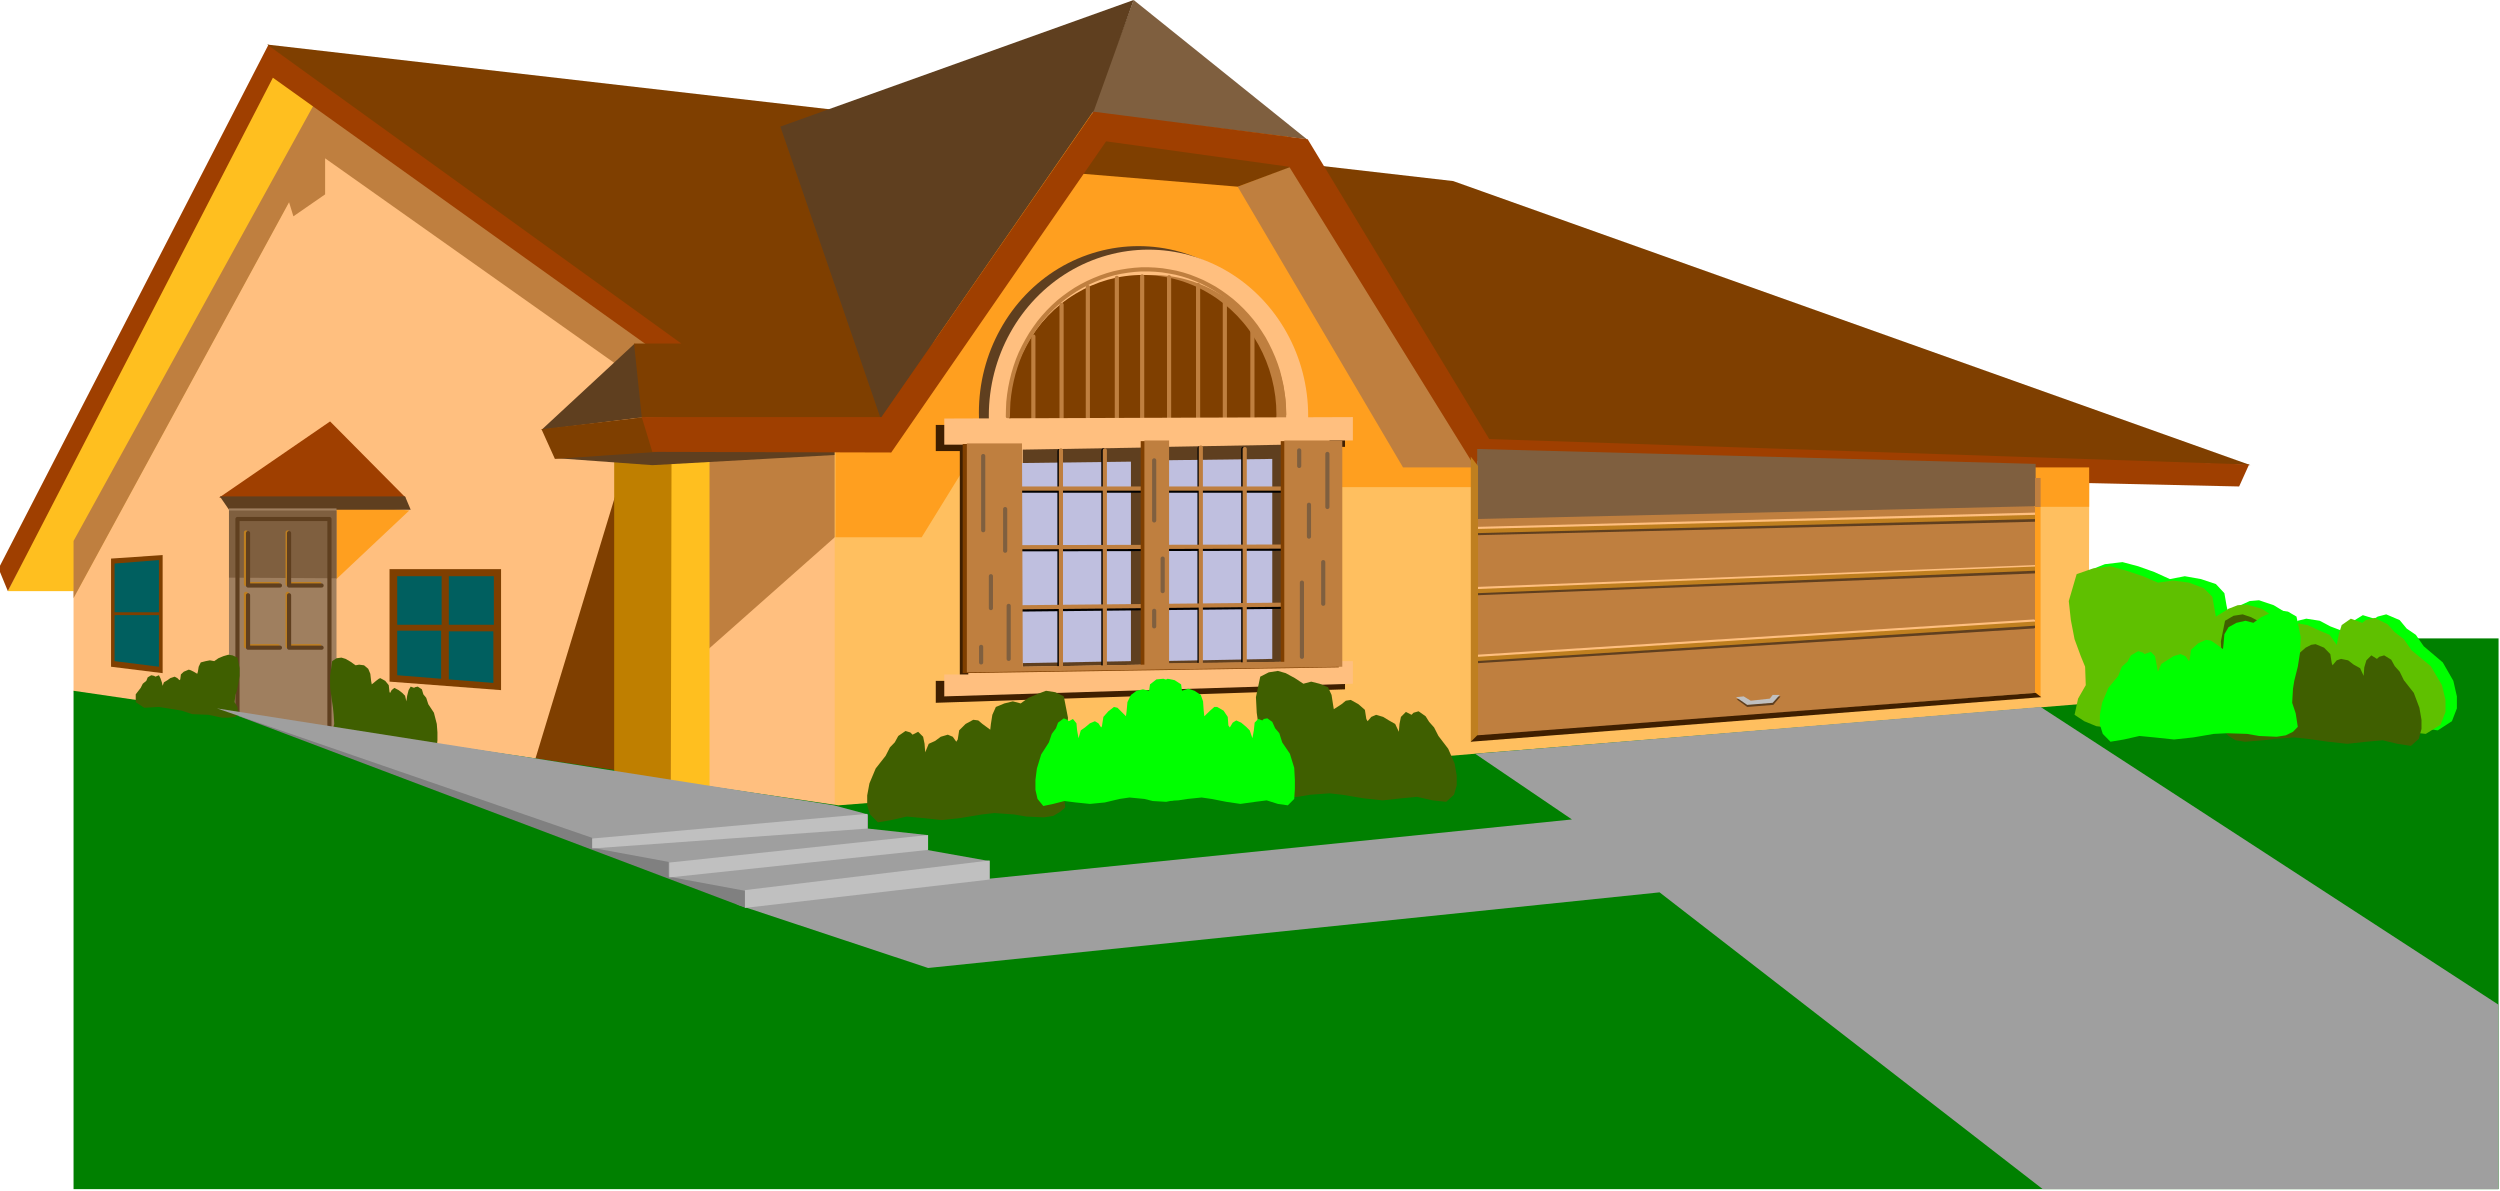 <?xml version="1.0" encoding="UTF-8" standalone="no"?>
<svg
   xmlns:ooo="http://xml.openoffice.org/svg/export"
   xmlns:dc="http://purl.org/dc/elements/1.1/"
   xmlns:cc="http://creativecommons.org/ns#"
   xmlns:rdf="http://www.w3.org/1999/02/22-rdf-syntax-ns#"
   xmlns:svg="http://www.w3.org/2000/svg"
   xmlns="http://www.w3.org/2000/svg"
   xmlns:sodipodi="http://sodipodi.sourceforge.net/DTD/sodipodi-0.dtd"
   xmlns:inkscape="http://www.inkscape.org/namespaces/inkscape"
   version="1.2"
   width="156.02mm"
   height="74.35mm"
   viewBox="0 0 15602 7435"
   preserveAspectRatio="xMidYMid"
   xml:space="preserve"
   id="svg328"
   sodipodi:docname="house4.svg"
   style="fill-rule:evenodd;stroke-width:28.222;stroke-linejoin:round"
   inkscape:version="0.92.5 (2060ec1f9f, 2020-04-08)"><sodipodi:namedview
   pagecolor="#ffffff"
   bordercolor="#666666"
   borderopacity="1"
   objecttolerance="10"
   gridtolerance="10"
   guidetolerance="10"
   inkscape:pageopacity="0"
   inkscape:pageshadow="2"
   inkscape:window-width="664"
   inkscape:window-height="487"
   id="namedview330"
   showgrid="false"
   inkscape:zoom="0.2102413"
   inkscape:cx="294.84095"
   inkscape:cy="140.48504"
   inkscape:window-x="0"
   inkscape:window-y="0"
   inkscape:window-maximized="0"
   inkscape:current-layer="svg328" />
 <defs
   class="ClipPathGroup"
   id="defs8">
  <clipPath
   id="presentation_clip_path"
   clipPathUnits="userSpaceOnUse">
   <rect
   x="0"
   y="0"
   width="21000"
   height="29700"
   id="rect2" />
  </clipPath>
  <clipPath
   id="presentation_clip_path_shrink"
   clipPathUnits="userSpaceOnUse">
   <rect
   x="21"
   y="29"
   width="20958"
   height="29641"
   id="rect5" />
  </clipPath>
 </defs>
 <defs
   class="TextShapeIndex"
   id="defs12">
  <g
   ooo:slide="id1"
   ooo:id-list="id3"
   id="g10" />
 </defs>
 <defs
   class="EmbeddedBulletChars"
   id="defs44">
  <g
   id="bullet-char-template-57356"
   transform="matrix(4.8828125e-4,0,0,-4.8828125e-4,0,0)">
   <path
   d="M 580,1141 1163,571 580,0 -4,571 Z"
   id="path14"
   inkscape:connector-curvature="0" />
  </g>
  <g
   id="bullet-char-template-57354"
   transform="matrix(4.8828125e-4,0,0,-4.8828125e-4,0,0)">
   <path
   d="M 8,1128 H 1137 V 0 H 8 Z"
   id="path17"
   inkscape:connector-curvature="0" />
  </g>
  <g
   id="bullet-char-template-10146"
   transform="matrix(4.8828125e-4,0,0,-4.8828125e-4,0,0)">
   <path
   d="M 174,0 602,739 174,1481 1456,739 Z M 1358,739 309,1346 659,739 Z"
   id="path20"
   inkscape:connector-curvature="0" />
  </g>
  <g
   id="bullet-char-template-10132"
   transform="matrix(4.8828125e-4,0,0,-4.8828125e-4,0,0)">
   <path
   d="M 2015,739 1276,0 H 717 l 543,543 H 174 v 393 h 1086 l -543,545 h 557 z"
   id="path23"
   inkscape:connector-curvature="0" />
  </g>
  <g
   id="bullet-char-template-10007"
   transform="matrix(4.8828125e-4,0,0,-4.8828125e-4,0,0)">
   <path
   d="m 0,-2 c -7,16 -16,29 -25,39 l 381,530 c -94,256 -141,385 -141,387 0,25 13,38 40,38 9,0 21,-2 34,-5 21,4 42,12 65,25 l 27,-13 111,-251 280,301 64,-25 24,25 c 21,-10 41,-24 62,-43 C 886,937 835,863 770,784 769,783 710,716 594,584 L 774,223 c 0,-27 -21,-55 -63,-84 l 16,-20 C 717,90 699,76 672,76 641,76 570,178 457,381 L 164,-76 c -22,-34 -53,-51 -92,-51 -42,0 -63,17 -64,51 -7,9 -10,24 -10,44 0,9 1,19 2,30 z"
   id="path26"
   inkscape:connector-curvature="0" />
  </g>
  <g
   id="bullet-char-template-10004"
   transform="matrix(4.8828125e-4,0,0,-4.8828125e-4,0,0)">
   <path
   d="M 285,-33 C 182,-33 111,30 74,156 52,228 41,333 41,471 c 0,78 14,145 41,201 34,71 87,106 158,106 53,0 88,-31 106,-94 l 23,-176 c 8,-64 28,-97 59,-98 l 735,706 c 11,11 33,17 66,17 42,0 63,-15 63,-46 V 965 c 0,-36 -10,-64 -30,-84 L 442,47 C 390,-6 338,-33 285,-33 Z"
   id="path29"
   inkscape:connector-curvature="0" />
  </g>
  <g
   id="bullet-char-template-9679"
   transform="matrix(4.8828125e-4,0,0,-4.8828125e-4,0,0)">
   <path
   d="M 813,0 C 632,0 489,54 383,161 276,268 223,411 223,592 c 0,181 53,324 160,431 106,107 249,161 430,161 179,0 323,-54 432,-161 108,-107 162,-251 162,-431 0,-180 -54,-324 -162,-431 C 1136,54 992,0 813,0 Z"
   id="path32"
   inkscape:connector-curvature="0" />
  </g>
  <g
   id="bullet-char-template-8226"
   transform="matrix(4.8828125e-4,0,0,-4.8828125e-4,0,0)">
   <path
   d="m 346,457 c -73,0 -137,26 -191,78 -54,51 -81,114 -81,188 0,73 27,136 81,188 54,52 118,78 191,78 73,0 134,-26 185,-79 51,-51 77,-114 77,-187 0,-75 -25,-137 -76,-188 -50,-52 -112,-78 -186,-78 z"
   id="path35"
   inkscape:connector-curvature="0" />
  </g>
  <g
   id="bullet-char-template-8211"
   transform="matrix(4.8828125e-4,0,0,-4.8828125e-4,0,0)">
   <path
   d="M -4,459 H 1135 V 606 H -4 Z"
   id="path38"
   inkscape:connector-curvature="0" />
  </g>
  <g
   id="bullet-char-template-61548"
   transform="matrix(4.8828125e-4,0,0,-4.8828125e-4,0,0)">
   <path
   d="m 173,740 c 0,163 58,303 173,419 116,115 255,173 419,173 163,0 302,-58 418,-173 116,-116 174,-256 174,-419 0,-163 -58,-303 -174,-418 C 1067,206 928,148 765,148 601,148 462,206 346,322 231,437 173,577 173,740 Z"
   id="path41"
   inkscape:connector-curvature="0" />
  </g>
 </defs>
 <g
   id="g49"
   transform="translate(-2699,-11132)">
  <g
   id="id2"
   class="Master_Slide">
   <g
   id="bg-id2"
   class="Background" />
   <g
   id="bo-id2"
   class="BackgroundObjects" />
  </g>
 </g>
 <g
   class="SlideGroup"
   id="g326"
   transform="translate(-2699,-11132)">
  <g
   id="g324">
   <g
   id="container-id1">
    <g
   id="id1"
   class="Slide"
   clip-path="url(#presentation_clip_path)">
     <g
   class="Page"
   id="g320">
      <g
   class="Graphic"
   id="g318">
       <g
   id="id3">
        <rect
   class="BoundingBox"
   x="2699"
   y="11132"
   width="15602"
   height="7435"
   id="rect51"
   style="fill:none;stroke:none" />
        <defs
   id="defs56">
         <clipPath
   id="clip_path_1"
   clipPathUnits="userSpaceOnUse">
          <path
   d="m 2699,11132 h 15601 v 7434 H 2699 Z"
   id="path53"
   inkscape:connector-curvature="0" />
         </clipPath>
        </defs>
        <g
   clip-path="url(#clip_path_1)"
   id="g58" />
        <defs
   id="defs63">
         <clipPath
   id="clip_path_2"
   clipPathUnits="userSpaceOnUse">
          <path
   d="m 2699,11132 h 15593 v 7421 H 2699 Z"
   id="path60"
   inkscape:connector-curvature="0" />
         </clipPath>
        </defs>
        <g
   clip-path="url(#clip_path_2)"
   id="g313">
         <path
   d="m 3158,15447 4768,724 V 13351 L 4878,11573 3158,14724 Z"
   id="path65"
   inkscape:connector-curvature="0"
   style="fill:#ffbf7f;stroke:none" />
         <path
   d="m 6038,15875 702,106 -177,-1835 z"
   id="path67"
   inkscape:connector-curvature="0"
   style="fill:#7f3f00;stroke:none" />
         <path
   d="m 2748,14821 h 432 l 1623,-2983 -423,-327 z"
   id="path69"
   inkscape:connector-curvature="0"
   style="fill:#ffbf1f;stroke:none" />
         <path
   d="m 3158,14508 1522,-2763 3233,2114 v 622 l -847,750 v -1262 h -335 l -181,-560 -1822,-1289 v 225 l -198,137 -27,-88 -1345,2471 z"
   id="path71"
   inkscape:connector-curvature="0"
   style="fill:#bf7f3f;stroke:none" />
         <path
   d="m 2748,14821 1654,-3204 2390,1708 h 261 L 4375,11410 2690,14680 Z"
   id="path73"
   inkscape:connector-curvature="0"
   style="fill:#9f3f00;stroke:none" />
         <path
   d="m 6885,13894 h 242 v 2417 h -242 z"
   id="path75"
   inkscape:connector-curvature="0"
   style="fill:#ffbf1f;stroke:none" />
         <path
   d="m 6885,16308 -353,-93 v -2294 l 358,-5 z"
   id="path77"
   inkscape:connector-curvature="0"
   style="fill:#bf7f00;stroke:none" />
         <path
   d="m 6078,13815 582,-539 57,459 z"
   id="path79"
   inkscape:connector-curvature="0"
   style="fill:#5f3f1f;stroke:none" />
         <path
   d="m 6166,13991 604,-57 1487,18 -1487,83 z"
   id="path81"
   inkscape:connector-curvature="0"
   style="fill:#5f3f1f;stroke:none" />
         <path
   d="m 6078,13810 648,-75 75,217 -639,44 z"
   id="path83"
   inkscape:connector-curvature="0"
   style="fill:#7f3f00;stroke:none" />
         <path
   d="m 7908,16175 7826,-635 4,-1588 -3899,-1624 -3931,-375 z"
   id="path85"
   inkscape:connector-curvature="0"
   style="fill:#ffbf5f;stroke:none" />
         <path
   d="m 4366,11410 7402,852 4976,1773 -10040,-300 -48,-459 h 295 z"
   id="path87"
   inkscape:connector-curvature="0"
   style="fill:#7f3f00;stroke:none" />
         <path
   d="m 7913,13850 v 635 h 538 l 375,-608 h 2219 v 295 h 997 l -1346,-2250 -1398,-97 -1098,2052 z"
   id="path89"
   inkscape:connector-curvature="0"
   style="fill:#ff9f1f;stroke:none" />
         <path
   d="m 9774,11132 -264,702 1345,167 z"
   id="path91"
   inkscape:connector-curvature="0"
   style="fill:#7f5f3f;stroke:none" />
         <path
   d="m 9774,11132 -247,688 -1332,1924 -626,-1822 z"
   id="path93"
   inkscape:connector-curvature="0"
   style="fill:#5f3f1f;stroke:none" />
         <path
   d="m 10846,12134 -423,163 1032,1752 h 551 z"
   id="path95"
   inkscape:connector-curvature="0"
   style="fill:#bf7f3f;stroke:none" />
         <path
   d="m 10824,12147 -401,150 -1010,-84 203,-260 z"
   id="path97"
   inkscape:connector-curvature="0"
   style="fill:#7f3f00;stroke:none" />
         <path
   d="m 6704,13735 66,217 1491,4 1341,-1942 1143,159 1169,1889 4759,106 62,-137 -4742,-159 -1133,-1871 -1337,-172 -1323,1906 z"
   id="path99"
   inkscape:connector-curvature="0"
   style="fill:#9f3f00;stroke:none" />
         <path
   d="m 4066,14238 693,-476 472,476 z"
   id="path101"
   inkscape:connector-curvature="0"
   style="fill:#9f3f00;stroke:none" />
         <path
   d="m 4794,14274 v 476 l 459,-432 z"
   id="path103"
   inkscape:connector-curvature="0"
   style="fill:#ff9f1f;stroke:none" />
         <path
   d="m 4071,14230 h 1156 l 35,83 H 4128 Z"
   id="path105"
   inkscape:connector-curvature="0"
   style="fill:#5f3f1f;stroke:none" />
         <path
   d="m 4128,14305 h 671 v 1381 l -671,-102 z"
   id="path107"
   inkscape:connector-curvature="0"
   style="fill:#9f7f5f;stroke:none" />
         <path
   d="m 4128,14318 h 671 v 423 l -671,-4 z"
   id="path109"
   inkscape:connector-curvature="0"
   style="fill:#7f5f3f;stroke:none" />
         <path
   d="m 4181,15589 v -1218 h 574 v 1306"
   id="path111"
   inkscape:connector-curvature="0"
   style="fill:none;stroke:#5f3f1f;stroke-width:26;stroke-linecap:round;stroke-linejoin:round" />
         <path
   d="m 4234,14455 v 322 h 199"
   id="path113"
   inkscape:connector-curvature="0"
   style="fill:none;stroke:#bf7f1f;stroke-width:26;stroke-linecap:round;stroke-linejoin:round" />
         <path
   d="m 4247,14459 v 327 h 199"
   id="path115"
   inkscape:connector-curvature="0"
   style="fill:none;stroke:#5f3f1f;stroke-width:26;stroke-linecap:round;stroke-linejoin:round" />
         <path
   d="m 4494,14455 v 322 h 199"
   id="path117"
   inkscape:connector-curvature="0"
   style="fill:none;stroke:#bf7f1f;stroke-width:26;stroke-linecap:round;stroke-linejoin:round" />
         <path
   d="m 4503,14459 v 327 h 203"
   id="path119"
   inkscape:connector-curvature="0"
   style="fill:none;stroke:#5f3f1f;stroke-width:26;stroke-linecap:round;stroke-linejoin:round" />
         <path
   d="m 4234,14838 v 327 h 199"
   id="path121"
   inkscape:connector-curvature="0"
   style="fill:none;stroke:#bf7f1f;stroke-width:26;stroke-linecap:round;stroke-linejoin:round" />
         <path
   d="m 4247,14847 v 327 h 199"
   id="path123"
   inkscape:connector-curvature="0"
   style="fill:none;stroke:#5f3f1f;stroke-width:26;stroke-linecap:round;stroke-linejoin:round" />
         <path
   d="m 4494,14838 v 327 h 199"
   id="path125"
   inkscape:connector-curvature="0"
   style="fill:none;stroke:#bf7f1f;stroke-width:26;stroke-linecap:round;stroke-linejoin:round" />
         <path
   d="m 4503,14847 v 327 h 203"
   id="path127"
   inkscape:connector-curvature="0"
   style="fill:none;stroke:#5f3f1f;stroke-width:26;stroke-linecap:round;stroke-linejoin:round" />
         <path
   d="m 3392,14618 322,-22 v 737 l -322,-40 z"
   id="path129"
   inkscape:connector-curvature="0"
   style="fill:#7f3f00;stroke:none" />
         <path
   d="m 3414,14649 v 304 h 277 v -326 z"
   id="path131"
   inkscape:connector-curvature="0"
   style="fill:#005f5f;stroke:none" />
         <path
   d="m 3414,14971 h 277 v 322 l -277,-35 z"
   id="path133"
   inkscape:connector-curvature="0"
   style="fill:#005f5f;stroke:none" />
         <path
   d="m 5130,14684 h 696 v 755 l -696,-53 z"
   id="path135"
   inkscape:connector-curvature="0"
   style="fill:#7f3f00;stroke:none" />
         <path
   d="m 5178,14728 h 277 v 303 h -277 z"
   id="path137"
   inkscape:connector-curvature="0"
   style="fill:#005f5f;stroke:none" />
         <path
   d="m 5178,15068 h 274 v 300 l -274,-22 z"
   id="path139"
   inkscape:connector-curvature="0"
   style="fill:#005f5f;stroke:none" />
         <path
   d="m 5500,14728 h 281 v 303 h -281 z"
   id="path141"
   inkscape:connector-curvature="0"
   style="fill:#005f5f;stroke:none" />
         <path
   d="m 5500,15072 h 278 v 322 l -278,-22 z"
   id="path143"
   inkscape:connector-curvature="0"
   style="fill:#005f5f;stroke:none" />
         <path
   d="m 11918,14009 v 1721 l 3485,-274 v -1399 z"
   id="path145"
   inkscape:connector-curvature="0"
   style="fill:#bf7f3f;stroke:none" />
         <path
   d="m 15394,14049 h 343 v 246 h -343 z"
   id="path147"
   inkscape:connector-curvature="0"
   style="fill:#ff9f1f;stroke:none" />
         <path
   d="m 11918,13934 3485,93 v 264 l -3485,80 z"
   id="path149"
   inkscape:connector-curvature="0"
   style="fill:#7f5f3f;stroke:none" />
         <path
   d="m 11918,14459 3481,-84"
   id="path151"
   inkscape:connector-curvature="0"
   style="fill:none;stroke:#5f3f1f;stroke-width:26;stroke-linecap:round;stroke-linejoin:round" />
         <path
   d="m 11914,14834 3498,-137"
   id="path153"
   inkscape:connector-curvature="0"
   style="fill:none;stroke:#5f3f1f;stroke-width:26;stroke-linecap:round;stroke-linejoin:round" />
         <path
   d="m 11918,15258 3472,-217"
   id="path155"
   inkscape:connector-curvature="0"
   style="fill:none;stroke:#5f3f1f;stroke-width:26;stroke-linecap:round;stroke-linejoin:round" />
         <path
   d="m 11918,14433 3481,-89"
   id="path157"
   inkscape:connector-curvature="0"
   style="fill:none;stroke:#ffbf7f;stroke-width:26;stroke-linecap:round;stroke-linejoin:round" />
         <path
   d="m 11914,14808 3498,-137"
   id="path159"
   inkscape:connector-curvature="0"
   style="fill:none;stroke:#ffbf7f;stroke-width:26;stroke-linecap:round;stroke-linejoin:round" />
         <path
   d="m 11918,15231 3472,-220"
   id="path161"
   inkscape:connector-curvature="0"
   style="fill:none;stroke:#ffbf7f;stroke-width:26;stroke-linecap:round;stroke-linejoin:round" />
         <path
   d="m 11923,14446 3480,-88"
   id="path163"
   inkscape:connector-curvature="0"
   style="fill:none;stroke:#bf7f1f;stroke-width:26;stroke-linecap:round;stroke-linejoin:round" />
         <path
   d="m 11918,14821 3498,-141"
   id="path165"
   inkscape:connector-curvature="0"
   style="fill:none;stroke:#bf7f1f;stroke-width:26;stroke-linecap:round;stroke-linejoin:round" />
         <path
   d="m 11923,15244 3471,-220"
   id="path167"
   inkscape:connector-curvature="0"
   style="fill:none;stroke:#bf7f1f;stroke-width:26;stroke-linecap:round;stroke-linejoin:round" />
         <path
   d="m 11923,14040 v 1690 l -45,35 v -1783 z"
   id="path169"
   inkscape:connector-curvature="0"
   style="fill:#bf7f1f;stroke:none" />
         <path
   d="m 15399,15461 35,22 v -1192 h -35 z"
   id="path171"
   inkscape:connector-curvature="0"
   style="fill:#ff9f1f;stroke:none" />
         <path
   d="m 15399,14296 h 35 v -181 h -35 z"
   id="path173"
   inkscape:connector-curvature="0"
   style="fill:#bf7f3f;stroke:none" />
         <path
   d="m 13537,15496 66,48 163,-13 45,-53 h -45 l -17,27 -119,13 -44,-26 z"
   id="path175"
   inkscape:connector-curvature="0"
   style="fill:#5f3f1f;stroke:none" />
         <path
   d="m 13533,15483 70,48 159,-13 44,-49 h -44 l -18,23 -119,13 -44,-27 z"
   id="path177"
   inkscape:connector-curvature="0"
   style="fill:#c0c0c0;stroke:none" />
         <path
   d="m 11918,15721 3485,-265 35,27 -3560,278 z"
   id="path179"
   inkscape:connector-curvature="0"
   style="fill:#3f1f00;stroke:none" />
         <path
   d="m 10801,13707 c 0,182 -46,361 -134,519 -87,158 -213,289 -364,380 -152,91 -324,139 -498,139 -175,0 -347,-48 -499,-139 -151,-91 -277,-222 -364,-380 -88,-158 -134,-337 -134,-519 0,-183 46,-362 134,-520 87,-158 213,-289 364,-380 152,-91 324,-139 498,-139 175,0 347,48 499,139 151,91 277,222 364,380 88,158 134,337 134,519 z"
   id="path181"
   inkscape:connector-curvature="0"
   style="fill:#5f3f1f;stroke:none" />
         <path
   d="m 10863,13727 c 0,181 -46,360 -134,518 -87,157 -213,288 -364,379 -152,91 -324,139 -498,139 -175,0 -347,-48 -499,-139 -151,-91 -277,-222 -364,-379 -88,-158 -134,-337 -134,-518 0,-182 46,-361 134,-519 87,-157 213,-288 364,-379 152,-91 324,-139 498,-139 175,0 347,48 499,139 151,91 277,222 364,379 88,158 134,337 134,518 z"
   id="path183"
   inkscape:connector-curvature="0"
   style="fill:#ffbf7f;stroke:none" />
         <path
   d="m 10726,13719 c 0,153 -39,303 -112,436 -73,132 -179,242 -306,318 -127,77 -271,117 -417,117 -147,0 -291,-40 -418,-117 -127,-76 -233,-186 -306,-318 -73,-133 -112,-283 -112,-436 0,-153 39,-303 112,-435 73,-133 179,-243 306,-319 127,-77 271,-117 417,-117 147,0 291,40 418,117 127,76 233,186 306,319 73,132 112,282 112,435 z"
   id="path185"
   inkscape:connector-curvature="0"
   style="fill:#bf7f3f;stroke:none" />
         <path
   d="m 10665,13719 c 0,153 -39,303 -112,436 -73,132 -179,242 -306,318 -127,77 -271,117 -417,117 -147,0 -291,-40 -418,-117 -127,-76 -233,-186 -306,-318 -73,-133 -112,-283 -112,-436 0,-153 39,-303 112,-435 73,-133 179,-243 306,-319 127,-77 271,-117 417,-117 147,0 291,40 418,117 127,76 233,186 306,319 73,132 112,282 112,435 z"
   id="path187"
   inkscape:connector-curvature="0"
   style="fill:#7f3f00;stroke:none" />
         <path
   d="m 9827,12857 v 989"
   id="path189"
   inkscape:connector-curvature="0"
   style="fill:none;stroke:#bf7f3f;stroke-width:26;stroke-linecap:round;stroke-linejoin:round" />
         <path
   d="m 9669,12866 v 993"
   id="path191"
   inkscape:connector-curvature="0"
   style="fill:none;stroke:#bf7f3f;stroke-width:26;stroke-linecap:round;stroke-linejoin:round" />
         <path
   d="m 9488,12923 v 989"
   id="path193"
   inkscape:connector-curvature="0"
   style="fill:none;stroke:#bf7f3f;stroke-width:26;stroke-linecap:round;stroke-linejoin:round" />
         <path
   d="m 9324,13034 v 988"
   id="path195"
   inkscape:connector-curvature="0"
   style="fill:none;stroke:#bf7f3f;stroke-width:26;stroke-linecap:round;stroke-linejoin:round" />
         <path
   d="m 9148,13232 v 812"
   id="path197"
   inkscape:connector-curvature="0"
   style="fill:none;stroke:#bf7f3f;stroke-width:26;stroke-linecap:round;stroke-linejoin:round" />
         <path
   d="m 9995,12862 v 992"
   id="path199"
   inkscape:connector-curvature="0"
   style="fill:none;stroke:#bf7f3f;stroke-width:26;stroke-linecap:round;stroke-linejoin:round" />
         <path
   d="m 10176,12910 v 989"
   id="path201"
   inkscape:connector-curvature="0"
   style="fill:none;stroke:#bf7f3f;stroke-width:26;stroke-linecap:round;stroke-linejoin:round" />
         <path
   d="m 10343,13021 v 988"
   id="path203"
   inkscape:connector-curvature="0"
   style="fill:none;stroke:#bf7f3f;stroke-width:26;stroke-linecap:round;stroke-linejoin:round" />
         <path
   d="m 10515,13171 v 811"
   id="path205"
   inkscape:connector-curvature="0"
   style="fill:none;stroke:#bf7f3f;stroke-width:26;stroke-linecap:round;stroke-linejoin:round" />
         <path
   d="m 10713,13718 -1,-45 -3,-45 -6,-45 -7,-45 -10,-44 -11,-44 -14,-43 -16,-42 -18,-41 -20,-41 -21,-39 -24,-38 -25,-37 -27,-35 -29,-34 -30,-32 -32,-31 -33,-29 -35,-27 -35,-25 -37,-24 -38,-21 -39,-20 -40,-17 -41,-16 -41,-13 -42,-11 -43,-8 -43,-7 -43,-4 -43,-2 h -43 l -43,3 -43,5 -43,7 -42,9 -42,12 -41,14 -40,16 -40,18 -39,20 -38,22 -36,24 -36,26 -34,27 -33,30 -31,31 -30,33 -28,34 -26,36 -25,37 -23,39 -21,39 -20,41 -17,41 -15,43 -13,43 -11,44 -9,44 -7,45 -5,45 -2,45 -1,45"
   id="path207"
   inkscape:connector-curvature="0"
   style="fill:none;stroke:#bf7f3f;stroke-width:26;stroke-linecap:round;stroke-linejoin:round" />
         <path
   d="m 8539,13784 2554,-9 v 146 h -150 v 1372 h 150 v 141 l -2554,84 v -137 h 150 v -1434 h -150 z"
   id="path209"
   inkscape:connector-curvature="0"
   style="fill:#3f1f00;stroke:none" />
         <path
   d="m 8592,13744 2550,-9 v 146 h -146 v 1377 h 146 v 141 l -2550,79 v -137 h 150 v -1434 h -150 z"
   id="path211"
   inkscape:connector-curvature="0"
   style="fill:#ffbf7f;stroke:none" />
         <path
   d="m 9082,13938 763,-13 v 1355 l -763,13 z"
   id="path213"
   inkscape:connector-curvature="0"
   style="fill:#5f3f1f;stroke:none" />
         <path
   d="m 9047,14022 710,-9 v 1245 l -715,13 z"
   id="path215"
   inkscape:connector-curvature="0"
   style="fill:#bfbfdf;stroke:none" />
         <path
   d="m 9964,13921 763,-14 v 1355 l -763,13 z"
   id="path217"
   inkscape:connector-curvature="0"
   style="fill:#5f3f1f;stroke:none" />
         <path
   d="m 9924,14005 715,-9 v 1248 l -719,14 z"
   id="path219"
   inkscape:connector-curvature="0"
   style="fill:#bfbfdf;stroke:none" />
         <path
   d="m 9051,14936 1734,-18"
   id="path221"
   inkscape:connector-curvature="0"
   style="fill:none;stroke:#000000;stroke-width:26;stroke-linecap:round;stroke-linejoin:round" />
         <path
   d="m 9060,14194 h 1689"
   id="path223"
   inkscape:connector-curvature="0"
   style="fill:none;stroke:#000000;stroke-width:26;stroke-linecap:round;stroke-linejoin:round" />
         <path
   d="m 9064,14560 1694,-4"
   id="path225"
   inkscape:connector-curvature="0"
   style="fill:none;stroke:#000000;stroke-width:26;stroke-linecap:round;stroke-linejoin:round" />
         <path
   d="m 9311,13947 v 1359"
   id="path227"
   inkscape:connector-curvature="0"
   style="fill:none;stroke:#000000;stroke-width:26;stroke-linecap:round;stroke-linejoin:round" />
         <path
   d="m 9585,13943 v 1363"
   id="path229"
   inkscape:connector-curvature="0"
   style="fill:none;stroke:#000000;stroke-width:26;stroke-linecap:round;stroke-linejoin:round" />
         <path
   d="m 10185,13930 v 1363"
   id="path231"
   inkscape:connector-curvature="0"
   style="fill:none;stroke:#000000;stroke-width:26;stroke-linecap:round;stroke-linejoin:round" />
         <path
   d="m 10458,13934 v 1355"
   id="path233"
   inkscape:connector-curvature="0"
   style="fill:none;stroke:#000000;stroke-width:26;stroke-linecap:round;stroke-linejoin:round" />
         <path
   d="m 9069,14181 h 1689"
   id="path235"
   inkscape:connector-curvature="0"
   style="fill:none;stroke:#bf7f3f;stroke-width:26;stroke-linecap:round;stroke-linejoin:round" />
         <path
   d="m 9073,14547 1694,-4"
   id="path237"
   inkscape:connector-curvature="0"
   style="fill:none;stroke:#bf7f3f;stroke-width:26;stroke-linecap:round;stroke-linejoin:round" />
         <path
   d="m 9060,14922 1733,-17"
   id="path239"
   inkscape:connector-curvature="0"
   style="fill:none;stroke:#bf7f3f;stroke-width:26;stroke-linecap:round;stroke-linejoin:round" />
         <path
   d="m 9320,13943 v 1350"
   id="path241"
   inkscape:connector-curvature="0"
   style="fill:none;stroke:#bf7f3f;stroke-width:26;stroke-linecap:round;stroke-linejoin:round" />
         <path
   d="m 9594,13943 v 1346"
   id="path243"
   inkscape:connector-curvature="0"
   style="fill:none;stroke:#bf7f3f;stroke-width:26;stroke-linecap:round;stroke-linejoin:round" />
         <path
   d="m 10193,13925 v 1355"
   id="path245"
   inkscape:connector-curvature="0"
   style="fill:none;stroke:#bf7f3f;stroke-width:26;stroke-linecap:round;stroke-linejoin:round" />
         <path
   d="m 10467,13934 v 1346"
   id="path247"
   inkscape:connector-curvature="0"
   style="fill:none;stroke:#bf7f3f;stroke-width:26;stroke-linecap:round;stroke-linejoin:round" />
         <path
   d="m 8707,13903 h 344 l 4,1394 763,-13 v -1399 h 155 v 1390 l 719,-9 v -1381 h 362 v 1412 l -2347,36 z"
   id="path249"
   inkscape:connector-curvature="0"
   style="fill:#7f3f00;stroke:none" />
         <path
   d="m 8733,13899 h 344 l 5,1394 759,-13 v -1399 h 154 v 1390 l 719,-9 v -1381 h 362 v 1412 l -2343,35 z"
   id="path251"
   inkscape:connector-curvature="0"
   style="fill:#bf7f3f;stroke:none" />
         <path
   d="m 8835,13978 v 463"
   id="path253"
   inkscape:connector-curvature="0"
   style="fill:none;stroke:#7f5f3f;stroke-width:26;stroke-linecap:round;stroke-linejoin:round" />
         <path
   d="m 8972,14309 v 260"
   id="path255"
   inkscape:connector-curvature="0"
   style="fill:none;stroke:#7f5f3f;stroke-width:26;stroke-linecap:round;stroke-linejoin:round" />
         <path
   d="m 8883,14728 v 199"
   id="path257"
   inkscape:connector-curvature="0"
   style="fill:none;stroke:#7f5f3f;stroke-width:26;stroke-linecap:round;stroke-linejoin:round" />
         <path
   d="m 8994,14913 v 331"
   id="path259"
   inkscape:connector-curvature="0"
   style="fill:none;stroke:#7f5f3f;stroke-width:26;stroke-linecap:round;stroke-linejoin:round" />
         <path
   d="m 8822,15169 v 97"
   id="path261"
   inkscape:connector-curvature="0"
   style="fill:none;stroke:#7f5f3f;stroke-width:26;stroke-linecap:round;stroke-linejoin:round" />
         <path
   d="m 10824,15231 v -463"
   id="path263"
   inkscape:connector-curvature="0"
   style="fill:none;stroke:#7f5f3f;stroke-width:26;stroke-linecap:round;stroke-linejoin:round" />
         <path
   d="m 10957,14900 v -260"
   id="path265"
   inkscape:connector-curvature="0"
   style="fill:none;stroke:#7f5f3f;stroke-width:26;stroke-linecap:round;stroke-linejoin:round" />
         <path
   d="m 10868,14481 v -199"
   id="path267"
   inkscape:connector-curvature="0"
   style="fill:none;stroke:#7f5f3f;stroke-width:26;stroke-linecap:round;stroke-linejoin:round" />
         <path
   d="m 10983,14296 v -331"
   id="path269"
   inkscape:connector-curvature="0"
   style="fill:none;stroke:#7f5f3f;stroke-width:26;stroke-linecap:round;stroke-linejoin:round" />
         <path
   d="m 10807,14040 v -97"
   id="path271"
   inkscape:connector-curvature="0"
   style="fill:none;stroke:#7f5f3f;stroke-width:26;stroke-linecap:round;stroke-linejoin:round" />
         <path
   d="m 9902,14005 v 375"
   id="path273"
   inkscape:connector-curvature="0"
   style="fill:none;stroke:#7f5f3f;stroke-width:26;stroke-linecap:round;stroke-linejoin:round" />
         <path
   d="m 9955,14618 v 203"
   id="path275"
   inkscape:connector-curvature="0"
   style="fill:none;stroke:#7f5f3f;stroke-width:26;stroke-linecap:round;stroke-linejoin:round" />
         <path
   d="m 9902,14944 v 97"
   id="path277"
   inkscape:connector-curvature="0"
   style="fill:none;stroke:#7f5f3f;stroke-width:26;stroke-linecap:round;stroke-linejoin:round" />
         <path
   d="m 3158,15443 3374,494 v 252 l 344,106 h 247 v -256 l 808,119 2192,-172 1839,-155 1950,-159 1817,-150 v -406 h 2576 v 3447 H 3158 Z"
   id="path279"
   inkscape:connector-curvature="0"
   style="fill:#008000;stroke:none" />
         <path
   d="m 15734,14693 101,-40 110,-13 98,26 101,36 97,44 93,-18 101,18 93,31 53,57 13,75 9,44 79,-44 57,-26 58,-5 92,31 80,49 13,70 13,18 44,-40 53,-13 84,13 66,35 71,27 44,62 13,-66 18,-58 57,-35 71,22 22,-13 53,-14 84,36 44,53 57,39 49,71 119,101 66,115 22,97 v 75 l -31,80 -88,57 -163,-22 -172,-26 -186,13 -225,13 -225,-13 -238,-22 -159,-14 -225,14 -141,9 -211,8 -111,-13 -75,-31 -61,-39 22,-102 48,-84 -9,-110 -22,-66 -39,-111 -23,-114 -13,-124 z"
   id="path281"
   inkscape:connector-curvature="0"
   style="fill:#00ff00;stroke:none" />
         <path
   d="m 15659,14715 101,-35 110,-14 98,27 105,35 93,40 93,-13 101,13 93,35 53,53 13,75 9,49 79,-49 57,-22 58,-4 92,26 80,53 13,71 13,13 44,-35 53,-14 84,14 66,31 71,30 44,62 13,-66 18,-57 57,-40 71,26 22,-17 57,-14 80,40 44,49 57,44 49,70 119,98 70,119 22,92 v 75 l -31,80 -92,57 -163,-18 -172,-26 -186,13 -225,13 -225,-13 -238,-26 -159,-13 -225,13 -141,13 -211,9 -111,-13 -75,-31 -61,-40 22,-101 48,-84 -4,-115 -27,-66 -39,-106 -23,-119 -13,-119 z"
   id="path283"
   inkscape:connector-curvature="0"
   style="fill:#5fc000;stroke:none" />
         <path
   d="m 16585,15006 53,-31 57,-9 53,18 58,31 48,31 49,-13 53,13 53,26 26,44 9,58 4,35 40,-35 35,-18 27,-4 53,22 39,40 9,57 5,13 26,-31 27,-9 44,9 35,27 40,22 22,48 4,-53 13,-44 31,-31 35,22 14,-13 31,-9 44,27 22,40 31,35 26,53 62,79 35,93 13,75 v 57 l -17,62 -49,44 -84,-13 -92,-22 -102,9 -119,13 -119,-13 -128,-18 -84,-9 -119,9 -75,9 -114,9 -58,-9 -44,-27 -31,-31 13,-83 27,-62 -4,-88 -14,-53 -22,-84 -13,-93 -4,-97 z"
   id="path285"
   inkscape:connector-curvature="0"
   style="fill:#3f5f00;stroke:none" />
         <path
   d="m 17031,14980 -53,-31 -58,-9 -53,18 -57,26 -48,35 -49,-13 -57,13 -49,27 -26,44 -5,57 -4,36 -49,-36 -26,-17 -31,-5 -49,22 -44,40 -8,57 -5,14 -22,-31 -31,-13 -44,13 -40,26 -35,22 -22,49 -9,-49 -9,-48 -26,-27 -40,14 -9,-9 -30,-9 -45,26 -22,40 -35,31 -22,57 -62,75 -39,93 -14,75 v 62 l 18,57 48,49 84,-14 97,-22 93,9 123,13 120,-13 128,-22 83,-4 124,4 75,13 110,5 57,-9 45,-22 30,-31 -13,-84 -22,-66 5,-88 8,-49 22,-88 14,-88 4,-97 z"
   id="path287"
   inkscape:connector-curvature="0"
   style="fill:#00ff00;stroke:none" />
         <path
   d="m 4181,15236 -31,-14 -26,-4 -31,9 -31,13 -26,18 -27,-5 -26,5 -31,8 -13,27 -5,31 -4,13 -22,-13 -18,-9 -13,-4 -31,13 -18,17 -4,31 -5,5 -13,-13 -17,-9 -27,9 -18,13 -22,13 -8,22 -5,-22 -9,-26 -9,-18 -22,9 -8,-5 -18,-4 -22,13 -9,22 -22,18 -13,26 -31,40 v 49 l 53,35 92,-5 142,23 66,22 101,4 84,18 h 40 l 44,-5 18,-17 -5,-45 -18,-30 5,-45 9,-26 9,-44 8,-49 v -48 z"
   id="path289"
   inkscape:connector-curvature="0"
   style="fill:#3f5f00;stroke:none" />
         <path
   d="m 4772,15258 27,-18 31,-4 26,8 31,18 31,22 22,-4 31,4 26,22 13,31 5,44 4,22 27,-22 17,-13 9,-4 31,17 22,27 5,44 4,4 9,-17 17,-14 27,14 22,17 18,18 8,35 5,-35 9,-35 13,-22 22,8 4,-4 18,-4 26,17 9,31 18,22 13,40 35,53 18,70 4,53 v 49 l -4,40 -88,17 -216,-44 -106,-18 -22,9 -97,-22 h -89 l -35,-35 13,-49 -4,-61 -4,-40 -9,-62 -9,-66 v -71 z"
   id="path291"
   inkscape:connector-curvature="0"
   style="fill:#3f5f00;stroke:none" />
         <path
   d="m 10564,15355 53,-27 57,-9 49,14 57,31 53,35 49,-13 52,13 53,22 22,48 9,58 5,31 48,-31 27,-22 31,-5 48,27 40,35 9,57 8,14 23,-27 30,-13 44,13 36,22 39,22 23,49 4,-49 9,-44 31,-31 35,18 13,-13 31,-9 44,31 22,35 31,35 27,53 61,80 40,92 13,75 v 62 l -17,58 -49,44 -84,-9 -97,-22 -97,9 -119,13 -119,-13 -132,-22 -80,-9 -123,9 -75,13 -111,4 -57,-9 -44,-26 -31,-27 9,-83 26,-67 -4,-88 -13,-48 -18,-89 -13,-92 -5,-97 z"
   id="path293"
   inkscape:connector-curvature="0"
   style="fill:#3f5f00;stroke:none" />
         <path
   d="m 9338,15478 -53,-26 -58,-9 -48,18 -62,26 -48,35 -49,-13 -53,13 -53,22 -22,49 -9,57 -4,36 -49,-36 -26,-22 -31,-4 -48,26 -40,40 -9,57 -9,14 -22,-31 -31,-13 -44,13 -35,26 -40,18 -22,53 -4,-53 -9,-44 -31,-31 -35,18 -14,-14 -30,-9 -45,31 -22,40 -30,31 -27,53 -62,79 -39,93 -14,75 v 62 l 18,57 49,49 83,-14 97,-22 97,9 120,13 119,-13 132,-22 79,-9 124,9 75,13 110,5 58,-9 44,-26 31,-27 -9,-84 -27,-66 5,-88 13,-49 18,-88 13,-93 4,-92 z"
   id="path295"
   inkscape:connector-curvature="0"
   style="fill:#3f5f00;stroke:none" />
         <path
   d="m 10070,15403 -40,-26 -44,-9 -35,18 -44,26 -36,31 -39,-9 -40,9 -35,26 -22,45 -5,57 -4,31 -31,-31 -22,-22 -22,-5 -35,27 -31,35 -9,58 -5,8 -17,-26 -22,-13 -31,13 -31,26 -26,18 -14,49 -9,-49 -4,-44 -22,-27 -26,14 -9,-9 -22,-9 -36,27 -13,35 -26,35 -18,53 -48,75 -27,88 -9,71 v 62 l 13,57 36,44 62,-13 70,-18 71,9 88,9 93,-9 92,-22 62,-9 93,9 52,13 84,5 44,-9 31,-27 22,-26 -8,-79 -18,-67 4,-83 9,-49 13,-84 9,-88 5,-93 z"
   id="path297"
   inkscape:connector-curvature="0"
   style="fill:#00ff00;stroke:none" />
         <path
   d="m 9876,15403 40,-31 44,-4 35,13 44,27 35,35 40,-13 40,13 39,26 14,40 4,58 4,35 36,-35 26,-23 h 18 l 40,23 26,39 4,53 9,13 18,-30 22,-14 31,14 31,26 22,22 17,49 9,-49 5,-48 22,-23 26,9 9,-9 22,-4 31,22 18,40 26,31 18,57 48,71 27,88 4,75 v 57 l -4,62 -40,40 -62,-9 -70,-22 -71,9 -93,13 -88,-13 -92,-18 -62,-9 -88,9 -58,9 -84,4 -44,-4 -31,-27 -26,-30 13,-80 18,-66 -5,-84 -8,-48 -18,-84 -9,-89 v -92 z"
   id="path299"
   inkscape:connector-curvature="0"
   style="fill:#00ff00;stroke:none" />
         <path
   d="m 7295,16776 5214,-530 -604,-410 3529,-292 2871,1867 v 1152 h -2845 l -2404,-1862 -4565,472 z"
   id="path301"
   inkscape:connector-curvature="0"
   style="fill:#9f9f9f;stroke:none" />
         <path
   d="m 4177,15597 3176,1201 v -195 l -1531,-661 z"
   id="path303"
   inkscape:connector-curvature="0"
   style="fill:#808080;stroke:none" />
         <path
   d="m 4053,15553 3851,605 212,57 v 88 l 366,40 v 93 l 393,70 v 115 l -1522,168 v -97 l -481,-89 v -92 l -477,-88 v -62 z"
   id="path305"
   inkscape:connector-curvature="0"
   style="fill:#9f9f9f;stroke:none" />
         <path
   d="m 6395,16365 1716,-154 v 92 l -1716,124 z"
   id="path307"
   inkscape:connector-curvature="0"
   style="fill:#c0c0c0;stroke:none" />
         <path
   d="m 6876,16515 1615,-172 v 93 l -1615,172 z"
   id="path309"
   inkscape:connector-curvature="0"
   style="fill:#c0c0c0;stroke:none" />
         <path
   d="m 7348,16687 1527,-185 v 119 l -1527,177 z"
   id="path311"
   inkscape:connector-curvature="0"
   style="fill:#c0c0c0;stroke:none" />
        </g>
        <g
   clip-path="url(#clip_path_1)"
   id="g315" />
       </g>
      </g>
     </g>
    </g>
   </g>
  </g>
 </g>
</svg>
